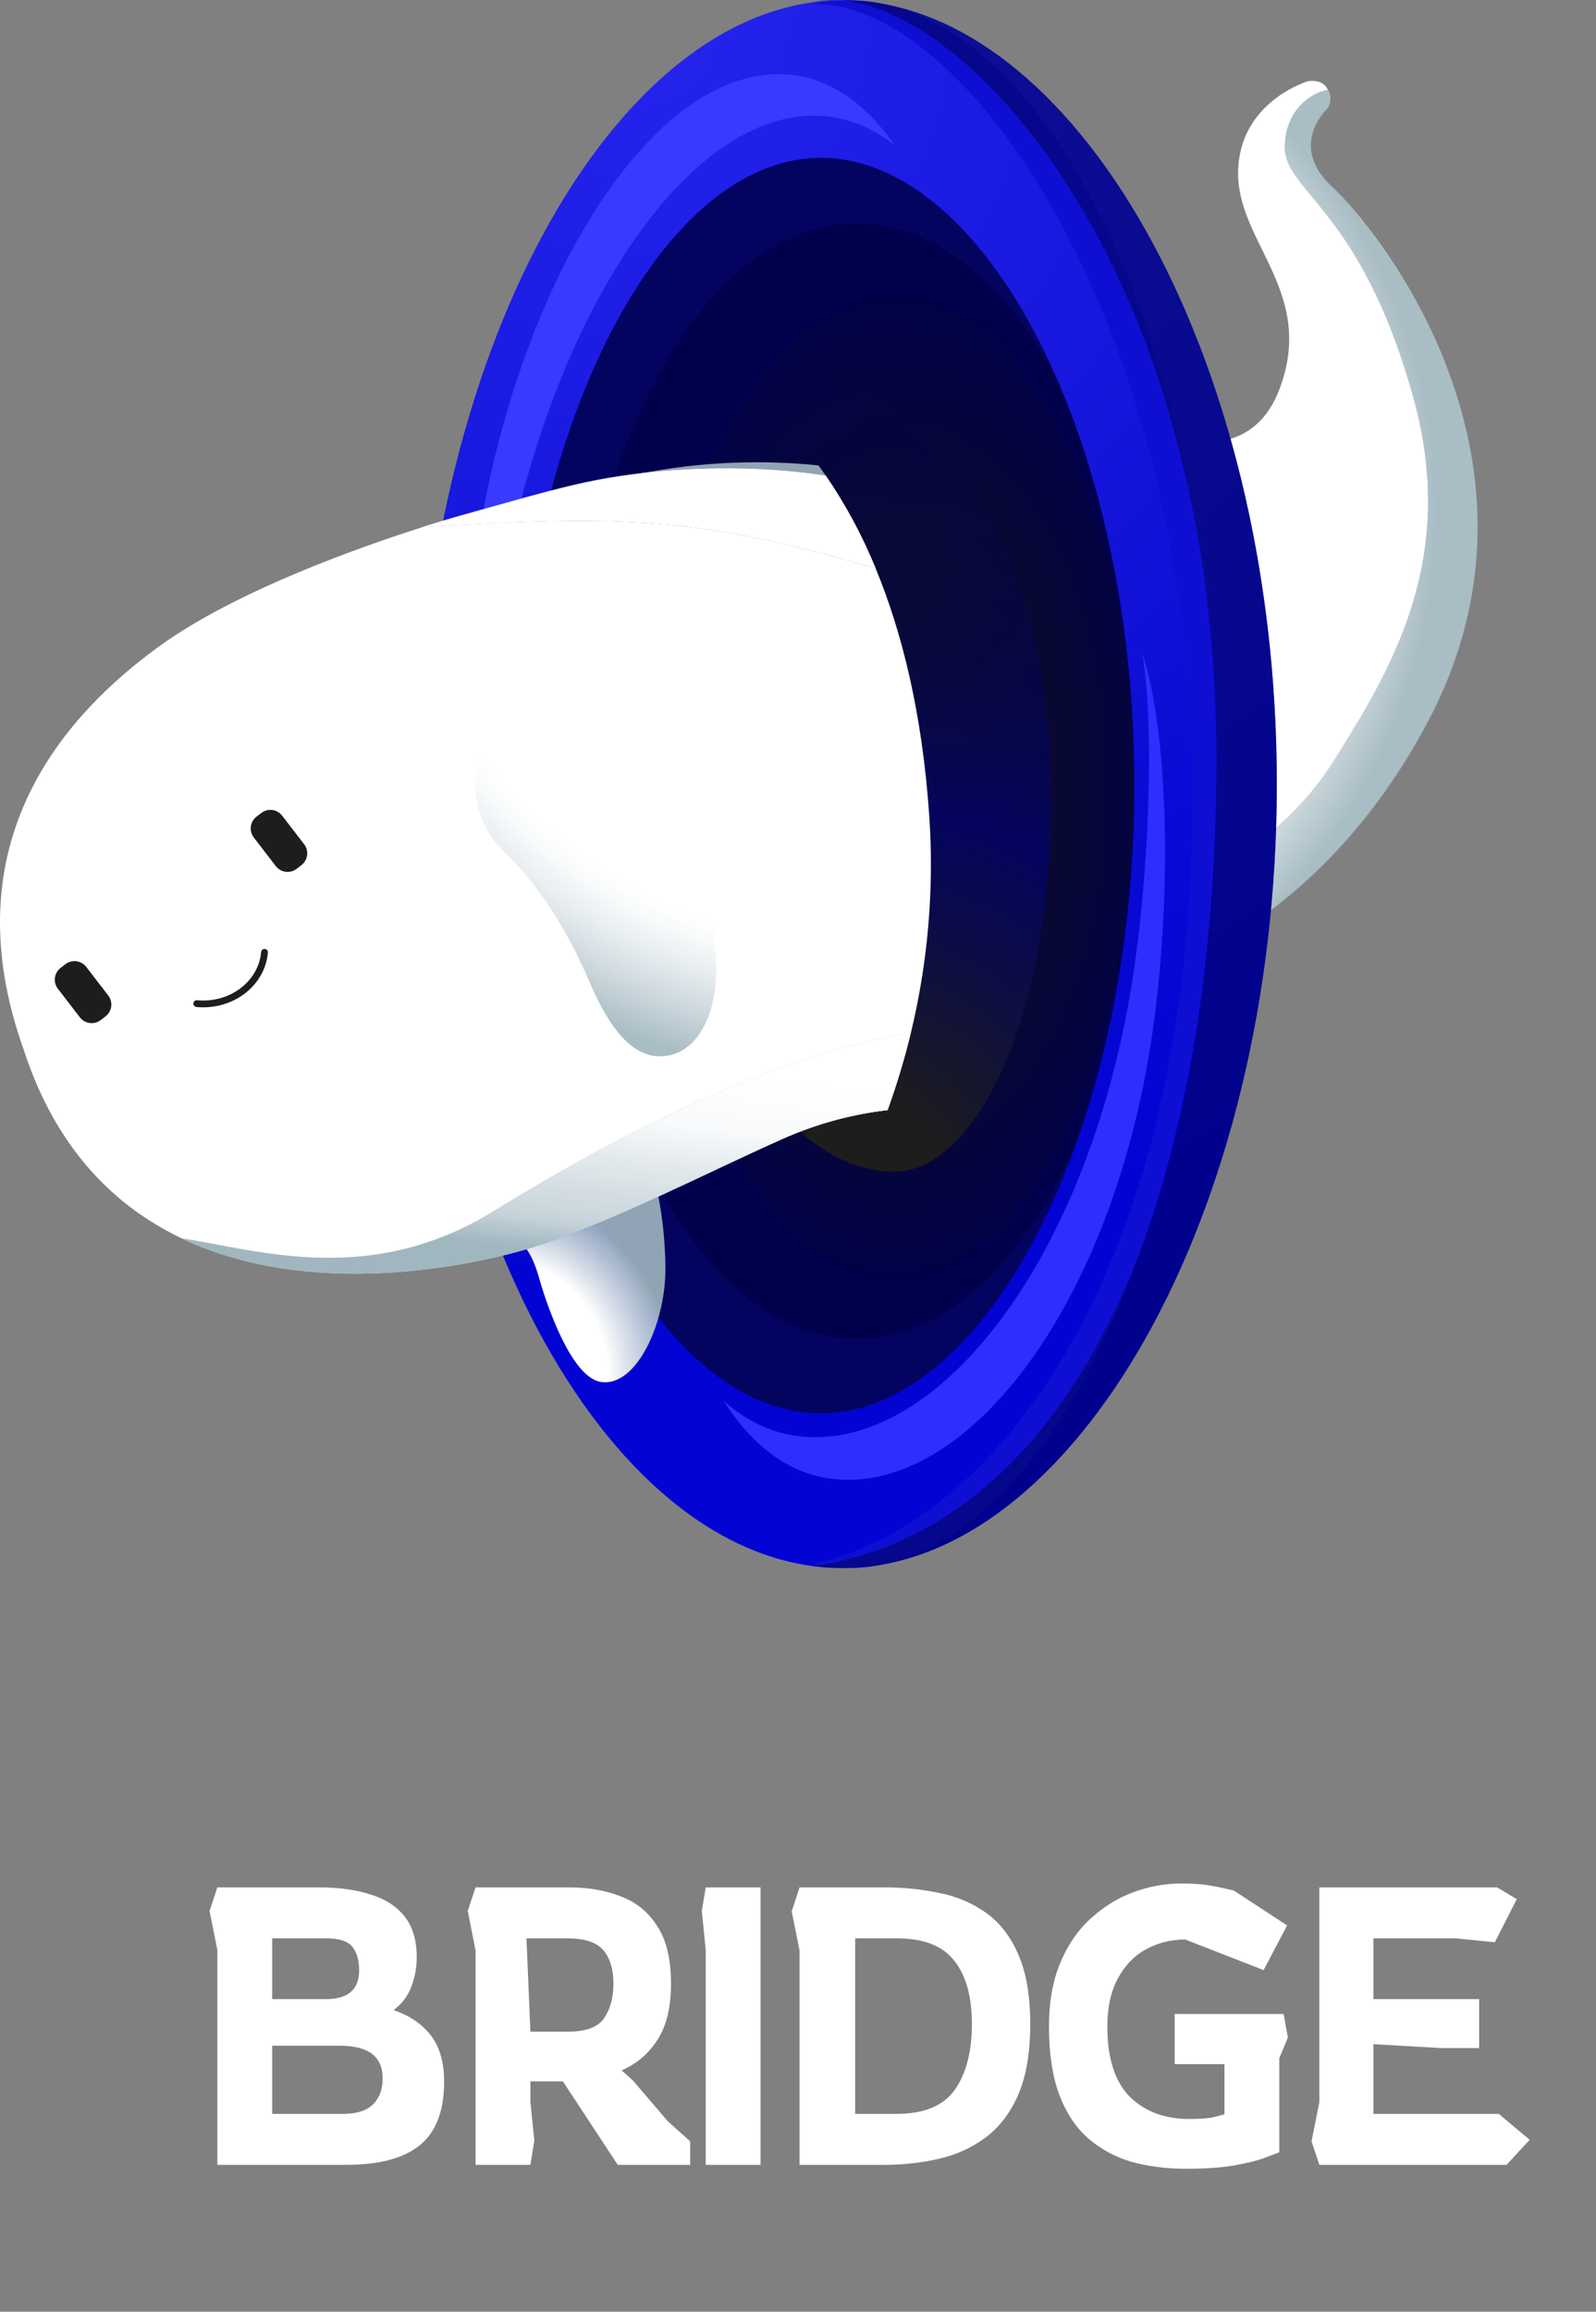 <svg width="163" height="236" viewBox="0 0 163 236" fill="none" xmlns="http://www.w3.org/2000/svg">
<rect x="0" y="0" width="163" height="236" fill="#808080" stroke="none"/>
<path d="M22.2 221V199.08L21.4 195.08L22.2 192.68H32.6C34.627 192.68 36.373 192.92 37.84 193.4C39.333 193.853 40.493 194.6 41.32 195.64C42.147 196.68 42.56 198.067 42.56 199.8C42.56 200.867 42.373 201.88 42 202.84C41.653 203.773 41.053 204.56 40.2 205.2C41.88 205.787 43.16 206.667 44.04 207.84C44.92 209.013 45.36 210.573 45.36 212.52C45.36 215.48 44.533 217.64 42.88 219C41.227 220.333 38.733 221 35.4 221H22.2ZM27.8 204.08H33.32C35.56 204.08 36.68 203.093 36.68 201.12C36.68 200.133 36.453 199.347 36 198.76C35.547 198.173 34.653 197.88 33.32 197.88H27.8V204.08ZM27.8 215.8H35C36.413 215.8 37.44 215.48 38.08 214.84C38.747 214.2 39.08 213.307 39.08 212.16C39.08 211.067 38.72 210.24 38 209.68C37.307 209.12 36.173 208.84 34.6 208.84H27.8V215.8ZM48.569 221V199.12L47.769 195.08L48.569 192.68H58.169C60.115 192.68 61.862 192.987 63.409 193.6C64.982 194.187 66.222 195.2 67.129 196.64C68.062 198.053 68.529 200.013 68.529 202.52C68.529 204.893 68.075 206.787 67.169 208.2C66.289 209.613 65.062 210.667 63.489 211.36L64.649 212.4L68.209 216.56L70.489 218.6V221H63.089L57.489 212.48H54.169V214.56L54.569 218.56L54.169 221H48.569ZM54.169 207.4H58.089C59.849 207.4 61.049 206.947 61.689 206.04C62.329 205.107 62.649 203.933 62.649 202.52C62.649 201.027 62.302 199.88 61.609 199.08C60.942 198.28 59.715 197.88 57.929 197.88H53.769L54.169 207.4ZM72.077 221V199.08L71.677 195.08L72.077 192.68H77.677V221H72.077ZM81.658 221V199.12L80.858 195.12L81.658 192.68H90.378C92.298 192.68 94.138 192.867 95.898 193.24C97.684 193.587 99.271 194.253 100.658 195.24C102.071 196.227 103.178 197.64 103.978 199.48C104.804 201.32 105.218 203.707 105.218 206.64C105.218 209.573 104.804 211.987 103.978 213.88C103.151 215.747 102.031 217.2 100.618 218.24C99.204 219.28 97.605 220 95.818 220.4C94.058 220.8 92.245 221 90.378 221H81.658ZM87.338 215.8H91.578C94.351 215.8 96.325 214.987 97.498 213.36C98.671 211.707 99.258 209.467 99.258 206.64C99.258 203.813 98.658 201.653 97.458 200.16C96.284 198.64 94.325 197.88 91.578 197.88H87.338V215.8ZM121.093 221.4C119.173 221.4 117.36 221.173 115.653 220.72C113.973 220.24 112.493 219.453 111.213 218.36C109.933 217.267 108.933 215.787 108.213 213.92C107.493 212.027 107.133 209.667 107.133 206.84C107.133 204.36 107.52 202.2 108.293 200.36C109.067 198.52 110.107 197.013 111.413 195.84C112.72 194.64 114.173 193.747 115.773 193.16C117.373 192.573 119 192.28 120.653 192.28C121.8 192.28 122.76 192.347 123.533 192.48C124.307 192.613 125.133 192.787 126.013 193L131.453 196.56L129.053 201.12L121.053 198C119.56 198 118.2 198.347 116.973 199.04C115.773 199.707 114.827 200.707 114.133 202.04C113.44 203.347 113.093 204.96 113.093 206.88C113.093 210.107 113.853 212.493 115.373 214.04C116.92 215.56 118.947 216.32 121.453 216.32C122.653 216.32 123.507 216.253 124.013 216.12C124.52 215.987 124.867 215.893 125.053 215.84V210.72H119.973V205.6H131.093L131.533 208L130.653 210.12V219.72C130.36 219.827 129.867 220.013 129.173 220.28C128.48 220.547 127.48 220.8 126.173 221.04C124.893 221.28 123.2 221.4 121.093 221.4ZM134.747 221L133.947 218.6L134.747 214.6V192.68H152.907L154.907 193.88L152.667 198.28L148.667 197.88H140.267V204.08H151.067V209.08H147.147L140.267 208.68V215.8H153.067L156.227 218.44L153.867 221H134.747Z" fill="white"/>
<path d="M136.142 19.192C136.566 19.582 137.106 20.13 137.724 20.818C137.066 20.08 136.495 19.5 136.05 19.09C135.839 18.896 135.646 18.703 135.47 18.512C135.671 18.737 135.893 18.963 136.142 19.192Z" fill="white"/>
<path d="M136.288 77.566C141.976 68.453 149.005 57.239 144.311 40.441C138.933 21.199 131.104 19.57 131.217 14.9C131.306 11.2 133.952 9.43 135.614 9.173C135.598 9.137 135.583 9.101 135.564 9.064C135.021 8.012 133.583 8.289 133.583 8.289C133.583 8.289 126.516 10.376 126.448 17.605C126.38 24.835 134.455 29.876 130.64 39.808C127.436 48.148 118.094 45.416 111.071 40.816L95.123 94.442C96.525 94.482 97.989 94.506 99.532 94.512C117.254 94.581 130.041 87.575 136.288 77.566Z" fill="white"/>
<path d="M145.74 73.612C135.035 93.767 116.188 105.097 92.909 101.885L92.884 101.97C116.217 105.236 135.109 93.903 145.832 73.714C158.625 49.63 144.019 27.82 137.724 20.818C144.068 27.93 158.47 49.647 145.74 73.612Z" fill="url(#paint0_radial)"/>
<path d="M135.53 10.965C135.53 10.965 131.676 14.4 135.47 18.512C131.833 14.446 135.622 11.067 135.622 11.067C135.792 10.78 135.884 10.454 135.89 10.121C135.896 9.788 135.815 9.459 135.656 9.166C135.642 9.168 135.628 9.171 135.614 9.173C135.746 9.456 135.808 9.767 135.793 10.079C135.779 10.392 135.688 10.696 135.53 10.965Z" fill="url(#paint1_radial)"/>
<path d="M145.74 73.612C158.47 49.647 144.068 27.93 137.724 20.818C137.106 20.13 136.566 19.582 136.142 19.192C135.893 18.963 135.671 18.737 135.47 18.512C131.677 14.4 135.53 10.965 135.53 10.965C135.689 10.696 135.779 10.392 135.793 10.079C135.808 9.767 135.746 9.456 135.614 9.173C133.952 9.43 131.306 11.2 131.217 14.9C131.104 19.57 138.933 21.199 144.31 40.441C149.005 57.239 141.976 68.453 136.288 77.566C130.041 87.575 117.254 94.581 99.532 94.512C97.989 94.506 96.524 94.482 95.122 94.442L92.909 101.885C116.188 105.097 135.035 93.767 145.74 73.612Z" fill="white"/>
<path d="M145.74 73.612C158.47 49.647 144.068 27.93 137.724 20.818C137.106 20.13 136.566 19.582 136.142 19.192C135.893 18.963 135.671 18.737 135.47 18.512C131.677 14.4 135.53 10.965 135.53 10.965C135.689 10.696 135.779 10.392 135.793 10.079C135.808 9.767 135.746 9.456 135.614 9.173C133.952 9.43 131.306 11.2 131.217 14.9C131.104 19.57 138.933 21.199 144.31 40.441C149.005 57.239 141.976 68.453 136.288 77.566C130.041 87.575 117.254 94.581 99.532 94.512C97.989 94.506 96.524 94.482 95.122 94.442L92.909 101.885C116.188 105.097 135.035 93.767 145.74 73.612Z" fill="url(#paint2_radial)"/>
<path d="M84.151 148.006C103.388 148.006 118.982 117.9 118.982 80.761C118.982 43.623 103.388 13.517 84.151 13.517C64.915 13.517 49.321 43.623 49.321 80.761C49.321 117.9 64.915 148.006 84.151 148.006Z" fill="#030360"/>
<path d="M87.483 136.665C103.768 136.665 116.969 111.178 116.969 79.737C116.969 48.297 103.768 22.809 87.483 22.809C71.198 22.809 57.996 48.297 57.996 79.737C57.996 111.178 71.198 136.665 87.483 136.665Z" fill="#00004C"/>
<path d="M91.365 130.523C104.887 130.523 115.849 108.062 115.849 80.355C115.849 52.648 104.887 30.187 91.365 30.187C77.843 30.187 66.88 52.648 66.88 80.355C66.88 108.062 77.843 130.523 91.365 130.523Z" fill="url(#paint3_radial)"/>
<path d="M86.06 0.027C62.724 0.027 42.569 36.401 42.569 80.598C42.569 124.795 62.724 160.078 86.06 160.078C109.396 160.078 130.401 124.249 130.401 80.053C130.401 35.856 109.396 0.027 86.06 0.027ZM83.829 144.286C66.977 144.286 52.422 116.031 52.422 80.637C52.422 45.243 66.977 16.114 83.829 16.114C100.681 16.114 115.85 44.806 115.85 80.2C115.85 115.594 100.681 144.286 83.829 144.286Z" fill="url(#paint4_radial)"/>
<g style="mix-blend-mode:screen">
<path d="M82.972 159.673C84.188 159.941 85.429 160.077 86.674 160.078C106.788 160.078 124.16 123.704 124.16 79.507C124.16 35.31 106.788 0.027 86.674 0.027C85.44 0.029 84.209 0.163 83.002 0.426C98.818 0.027 122.329 33.842 121.788 83.078C121.266 130.523 101.485 155.588 82.972 159.673Z" fill="#0F0FD3"/>
</g>
<g style="mix-blend-mode:multiply" opacity="0.52">
<path d="M86.06 0.027C85.032 0.028 84.006 0.099 82.988 0.239C95.882 -2.928 125.05 25.458 124.229 80.053C123.453 131.621 105.042 156.888 82.972 159.868C83.995 160.007 85.027 160.077 86.06 160.078C109.396 160.078 130.401 124.249 130.401 80.053C130.401 35.856 109.396 0.027 86.06 0.027Z" fill="#00004C"/>
</g>
<g style="mix-blend-mode:lighten">
<path d="M50.361 66.168C54.002 36.148 68.67 11.811 83.124 11.811C86.139 11.811 88.906 12.874 91.365 14.822C88.192 10.215 84.155 7.566 79.499 7.566C65.7 7.566 51.697 30.799 48.221 59.459C46.493 73.709 47.694 86.617 51.034 95.995C49.361 87.432 49.025 77.184 50.361 66.168Z" fill="#3939FF"/>
</g>
<g style="mix-blend-mode:lighten">
<path d="M115.587 100.464C111.062 128.475 95.96 148.027 81.855 146.646C78.912 146.358 76.247 145.09 73.91 143.014C76.858 147.67 80.711 150.558 85.255 151.003C98.721 152.321 113.138 133.748 117.458 107.007C119.606 93.71 119.61 75.779 116.654 66.601C118.009 74.85 117.248 90.186 115.587 100.464Z" fill="#2E2EFF"/>
</g>
<path style="mix-blend-mode:multiply" d="M107.284 78.31C108.081 103.649 99.536 119.614 91.365 119.614C85.007 119.614 71.823 113.931 70.041 79.737C68.344 47.186 76.614 39.221 82.972 39.221C89.33 39.221 106.343 48.399 107.284 78.31Z" fill="url(#paint5_radial)"/>
<path style="mix-blend-mode:multiply" d="M109.625 75.728C110.472 102.651 101.393 119.614 92.712 119.614C85.957 119.614 71.949 113.575 70.055 77.245C68.252 42.659 77.039 34.196 83.794 34.196C90.549 34.196 108.626 43.949 109.625 75.728Z" fill="url(#paint6_radial)"/>
<path d="M55.263 131.18C55.938 133.349 58.386 140.707 61.432 141.09C65.137 141.555 68.12 134.75 67.954 129.088C67.918 126.759 67.679 124.437 67.242 122.148C62.545 124.3 57.829 126.317 53.781 127.519C54.675 128.781 55.032 130.437 55.263 131.18Z" fill="url(#paint7_radial)"/>
<path d="M56.108 50.129C58.872 49.469 61.919 48.915 65.641 48.284C62.42 48.648 59.233 49.265 56.108 50.129Z" fill="white"/>
<path d="M94.908 83.328C94.181 72.663 92.069 64.399 89.433 58.032C89.237 57.972 89.046 57.91 88.849 57.853C70.3 52.415 62.095 52.73 43.211 53.793C37.083 55.739 24.152 60.258 16.275 65.97C6.849 72.805 -5.242 85.793 2.436 107.209C12.097 136.809 44.968 129.947 52.938 127.761C53.215 127.685 53.497 127.603 53.781 127.519C57.829 126.317 62.545 124.3 67.242 122.148C71.691 120.111 76.12 117.953 79.944 116.257C83.343 114.744 86.951 113.756 90.647 113.328C94.143 103.734 95.594 93.516 94.908 83.328Z" fill="white"/>
<path d="M6.189 98.81L6.68 98.431C6.999 98.186 7.402 98.078 7.801 98.129C8.2 98.181 8.563 98.39 8.808 98.709L11.056 101.629C11.301 101.948 11.409 102.352 11.357 102.751C11.306 103.15 11.097 103.512 10.778 103.757L10.287 104.135C9.968 104.381 9.564 104.489 9.166 104.437C8.767 104.385 8.405 104.177 8.159 103.858L5.912 100.937C5.666 100.618 5.557 100.215 5.609 99.816C5.661 99.417 5.87 99.055 6.189 98.81L6.189 98.81Z" fill="white"/>
<path d="M26.198 83.37L26.689 82.992C27.008 82.746 27.411 82.638 27.81 82.69C28.209 82.742 28.571 82.95 28.817 83.269L31.064 86.19C31.186 86.347 31.275 86.528 31.327 86.72C31.379 86.912 31.392 87.113 31.366 87.311C31.34 87.508 31.276 87.699 31.177 87.872C31.077 88.044 30.945 88.196 30.787 88.317L30.296 88.695C29.977 88.941 29.573 89.049 29.174 88.998C28.775 88.945 28.413 88.737 28.168 88.418L25.92 85.498C25.675 85.179 25.566 84.775 25.618 84.376C25.67 83.977 25.879 83.615 26.198 83.37L26.198 83.37Z" fill="white"/>
<path d="M68.126 107.775C64.523 108.358 62.078 104.613 60.12 100.048C58.531 96.342 55.672 90.943 51.566 87.027C46.148 81.859 48.681 73.282 54.158 70.584C59.635 67.885 64.962 70.999 68.356 77.189C72.287 84.353 72.617 90.365 73.111 97.745C73.439 102.653 71.728 107.192 68.126 107.775Z" fill="white"/>
<path d="M84.334 48.556C84.087 48.198 83.839 47.849 83.592 47.513C77.928 46.934 72.212 47.139 66.604 48.121C66.278 48.176 65.957 48.23 65.641 48.284C65.918 48.253 66.196 48.223 66.482 48.195C72.871 47.575 78.829 47.723 84.334 48.556Z" fill="url(#paint8_radial)"/>
<path d="M53.666 50.801C54.465 50.578 55.275 50.351 56.109 50.129C55.315 50.318 54.543 50.515 53.787 50.726C50.175 51.735 46.759 52.679 43.076 53.8L43.211 53.792C45.33 53.119 46.637 52.754 46.637 52.754C46.637 52.754 50.053 51.809 53.666 50.801Z" fill="url(#paint9_radial)"/>
<path d="M88.849 57.853C89.046 57.91 89.237 57.972 89.432 58.032C88.074 54.701 86.365 51.524 84.334 48.556C78.829 47.723 72.871 47.575 66.482 48.195C66.196 48.223 65.918 48.253 65.641 48.284C61.918 48.915 58.872 49.469 56.108 50.129C55.275 50.352 54.464 50.578 53.665 50.801C50.053 51.809 46.637 52.754 46.637 52.754C46.637 52.754 45.33 53.12 43.21 53.793C62.095 52.73 70.3 52.415 88.849 57.853Z" fill="white"/>
<path d="M88.849 57.853C89.046 57.91 89.237 57.972 89.432 58.032C88.074 54.701 86.365 51.524 84.334 48.556C78.829 47.723 72.871 47.575 66.482 48.195C66.196 48.223 65.918 48.253 65.641 48.284C61.918 48.915 58.872 49.469 56.108 50.129C55.275 50.352 54.464 50.578 53.665 50.801C50.053 51.809 46.637 52.754 46.637 52.754C46.637 52.754 45.33 53.12 43.21 53.793C62.095 52.73 70.3 52.415 88.849 57.853Z" fill="white"/>
<path d="M6.188 98.81L6.68 98.432C6.998 98.186 7.402 98.078 7.801 98.129C8.2 98.181 8.562 98.39 8.807 98.708L11.055 101.629C11.301 101.947 11.41 102.351 11.358 102.75C11.306 103.149 11.098 103.511 10.779 103.756L10.287 104.135C9.969 104.38 9.565 104.489 9.166 104.437C8.767 104.385 8.405 104.177 8.16 103.858L5.911 100.938C5.666 100.619 5.557 100.216 5.609 99.817C5.661 99.418 5.869 99.056 6.188 98.81Z" fill="#1D1D1B"/>
<path d="M26.197 83.37L26.689 82.992C27.008 82.746 27.411 82.638 27.81 82.69C28.209 82.742 28.571 82.95 28.817 83.269L31.064 86.189C31.31 86.508 31.418 86.912 31.366 87.311C31.314 87.71 31.106 88.072 30.787 88.317L30.296 88.695C29.977 88.941 29.574 89.049 29.175 88.998C28.776 88.946 28.414 88.737 28.168 88.418L25.92 85.498C25.675 85.179 25.566 84.776 25.618 84.377C25.67 83.978 25.878 83.616 26.197 83.37Z" fill="#1D1D1B"/>
<path d="M68.356 77.189C64.962 70.999 59.635 67.885 54.158 70.584C48.681 73.282 46.148 81.859 51.566 87.027C55.672 90.943 58.531 96.342 60.12 100.048C62.078 104.613 64.523 108.358 68.126 107.775C71.728 107.192 73.439 102.653 73.111 97.745C72.617 90.365 72.287 84.353 68.356 77.189Z" fill="url(#paint10_radial)"/>
<path d="M20.099 102.458C23.625 102.781 26.722 100.436 27.017 97.22" stroke="#1D1D1B" stroke-width="0.693" stroke-miterlimit="10" stroke-linecap="round"/>
<path d="M50.399 123.66C37.703 131.468 26.19 127.575 18.555 126.423C31.657 132.664 47.692 129.2 52.937 127.761C53.215 127.685 53.497 127.603 53.781 127.519C57.829 126.317 62.545 124.3 67.242 122.148C71.69 120.11 76.12 117.953 79.944 116.257C83.342 114.744 86.951 113.756 90.647 113.328C91.581 110.736 92.374 108.095 93.024 105.418C83.185 107.124 69.816 111.718 50.399 123.66Z" fill="url(#paint11_radial)"/>
<path d="M50.399 123.66C37.703 131.468 26.19 127.575 18.555 126.423C31.657 132.664 47.692 129.2 52.937 127.761C53.215 127.685 53.497 127.603 53.781 127.519C57.829 126.317 62.545 124.3 67.242 122.148C71.69 120.11 76.12 117.953 79.944 116.257C83.342 114.744 86.951 113.756 90.647 113.328C91.581 110.736 92.374 108.095 93.024 105.418C83.185 107.124 69.816 111.718 50.399 123.66Z" fill="url(#paint12_radial)"/>
<defs>
<radialGradient id="paint0_radial" cx="0" cy="0" r="1" gradientUnits="userSpaceOnUse" gradientTransform="translate(89.366 52.117) rotate(119.472) scale(71.388)">
<stop offset="0.638" stop-color="white"/>
<stop offset="0.801" stop-color="#A0B6BF" stop-opacity="0.9"/>
</radialGradient>
<radialGradient id="paint1_radial" cx="0" cy="0" r="1" gradientUnits="userSpaceOnUse" gradientTransform="translate(89.366 52.117) rotate(119.472) scale(71.388)">
<stop offset="0.638" stop-color="white"/>
<stop offset="0.801" stop-color="#A0B6BF" stop-opacity="0.9"/>
</radialGradient>
<radialGradient id="paint2_radial" cx="0" cy="0" r="1" gradientUnits="userSpaceOnUse" gradientTransform="translate(89.366 52.117) rotate(119.472) scale(71.388)">
<stop offset="0.638" stop-color="white"/>
<stop offset="0.801" stop-color="#A0B6BF" stop-opacity="0.9"/>
</radialGradient>
<radialGradient id="paint3_radial" cx="0" cy="0" r="1" gradientUnits="userSpaceOnUse" gradientTransform="translate(91.365 80.355) scale(30.725 53.646)">
<stop stop-color="#121212"/>
<stop offset="1" stop-color="#00004C"/>
</radialGradient>
<radialGradient id="paint4_radial" cx="0" cy="0" r="1" gradientUnits="userSpaceOnUse" gradientTransform="translate(64.625 2.162) scale(129.234)">
<stop stop-color="#2525EF"/>
<stop offset="0.134" stop-color="#2020E9"/>
<stop offset="0.565" stop-color="#1313D8"/>
<stop offset="0.738" stop-color="#0B0BD5"/>
<stop offset="1" stop-color="#0303D3"/>
</radialGradient>
<radialGradient id="paint5_radial" cx="0" cy="0" r="1" gradientUnits="userSpaceOnUse" gradientTransform="translate(86.811 120.723) scale(114.95)">
<stop offset="0.075" stop-color="#1D1D1B"/>
<stop offset="0.202" stop-color="#0F0F3F"/>
<stop offset="0.337" stop-color="#04045E"/>
<stop offset="0.398" stop-color="#04045F" stop-opacity="0.705"/>
<stop offset="0.469" stop-color="#03035F" stop-opacity="0.448"/>
<stop offset="0.549" stop-color="#030360" stop-opacity="0.247"/>
<stop offset="0.643" stop-color="#030360" stop-opacity="0.106"/>
<stop offset="0.763" stop-color="#030360" stop-opacity="0.024"/>
<stop offset="1" stop-color="#030360" stop-opacity="0"/>
</radialGradient>
<radialGradient id="paint6_radial" cx="0" cy="0" r="1" gradientUnits="userSpaceOnUse" gradientTransform="translate(15450.4 74656.8) scale(21066.9 45140.7)">
<stop offset="0.075" stop-color="#1D1D1B"/>
<stop offset="0.202" stop-color="#0F0F3F"/>
<stop offset="0.337" stop-color="#04045E"/>
<stop offset="0.398" stop-color="#04045F" stop-opacity="0.705"/>
<stop offset="0.469" stop-color="#03035F" stop-opacity="0.448"/>
<stop offset="0.549" stop-color="#030360" stop-opacity="0.247"/>
<stop offset="0.643" stop-color="#030360" stop-opacity="0.106"/>
<stop offset="0.763" stop-color="#030360" stop-opacity="0.024"/>
<stop offset="1" stop-color="#030360" stop-opacity="0"/>
</radialGradient>
<radialGradient id="paint7_radial" cx="0" cy="0" r="1" gradientUnits="userSpaceOnUse" gradientTransform="translate(50.428 140.206) scale(24.287)">
<stop offset="0.478" stop-color="white"/>
<stop offset="0.757" stop-color="#A0B6BF" stop-opacity="0.9"/>
</radialGradient>
<radialGradient id="paint8_radial" cx="0" cy="0" r="1" gradientUnits="userSpaceOnUse" gradientTransform="translate(11721.5 48687.1) rotate(-102.91) scale(5981.84 436.383)">
<stop offset="0.638" stop-color="white"/>
<stop offset="0.801" stop-color="#A0B6BF" stop-opacity="0.9"/>
</radialGradient>
<radialGradient id="paint9_radial" cx="0" cy="0" r="1" gradientUnits="userSpaceOnUse" gradientTransform="translate(9049.11 33585.3) rotate(-102.91) scale(4170.52 1174.87)">
<stop offset="0.638" stop-color="white"/>
<stop offset="0.801" stop-color="#A0B6BF" stop-opacity="0.9"/>
</radialGradient>
<radialGradient id="paint10_radial" cx="0" cy="0" r="1" gradientUnits="userSpaceOnUse" gradientTransform="translate(88.377 47.508) scale(71.465)">
<stop offset="0.686" stop-color="white"/>
<stop offset="0.716" stop-color="#F8FAFB" stop-opacity="0.993"/>
<stop offset="0.761" stop-color="#E6ECEE" stop-opacity="0.974"/>
<stop offset="0.817" stop-color="#C9D5DB" stop-opacity="0.943"/>
<stop offset="0.88" stop-color="#A0B6BF" stop-opacity="0.9"/>
</radialGradient>
<radialGradient id="paint11_radial" cx="0" cy="0" r="1" gradientUnits="userSpaceOnUse" gradientTransform="translate(20838.8 15362.2) scale(31356.6 10360.8)">
<stop offset="0.589" stop-color="white"/>
<stop offset="0.854" stop-color="#A0B6BF" stop-opacity="0.9"/>
</radialGradient>
<radialGradient id="paint12_radial" cx="0" cy="0" r="1" gradientUnits="userSpaceOnUse" gradientTransform="translate(139.133 91.194) scale(216.406 45.999)">
<stop offset="0.49" stop-color="white"/>
<stop offset="0.609" stop-color="#F8FAFB" stop-opacity="0.993"/>
<stop offset="0.682" stop-color="#E6ECEE" stop-opacity="0.974"/>
<stop offset="0.817" stop-color="#C9D5DB" stop-opacity="0.943"/>
<stop offset="0.88" stop-color="#A0B6BF" stop-opacity="0.9"/>
</radialGradient>
</defs>
</svg>
